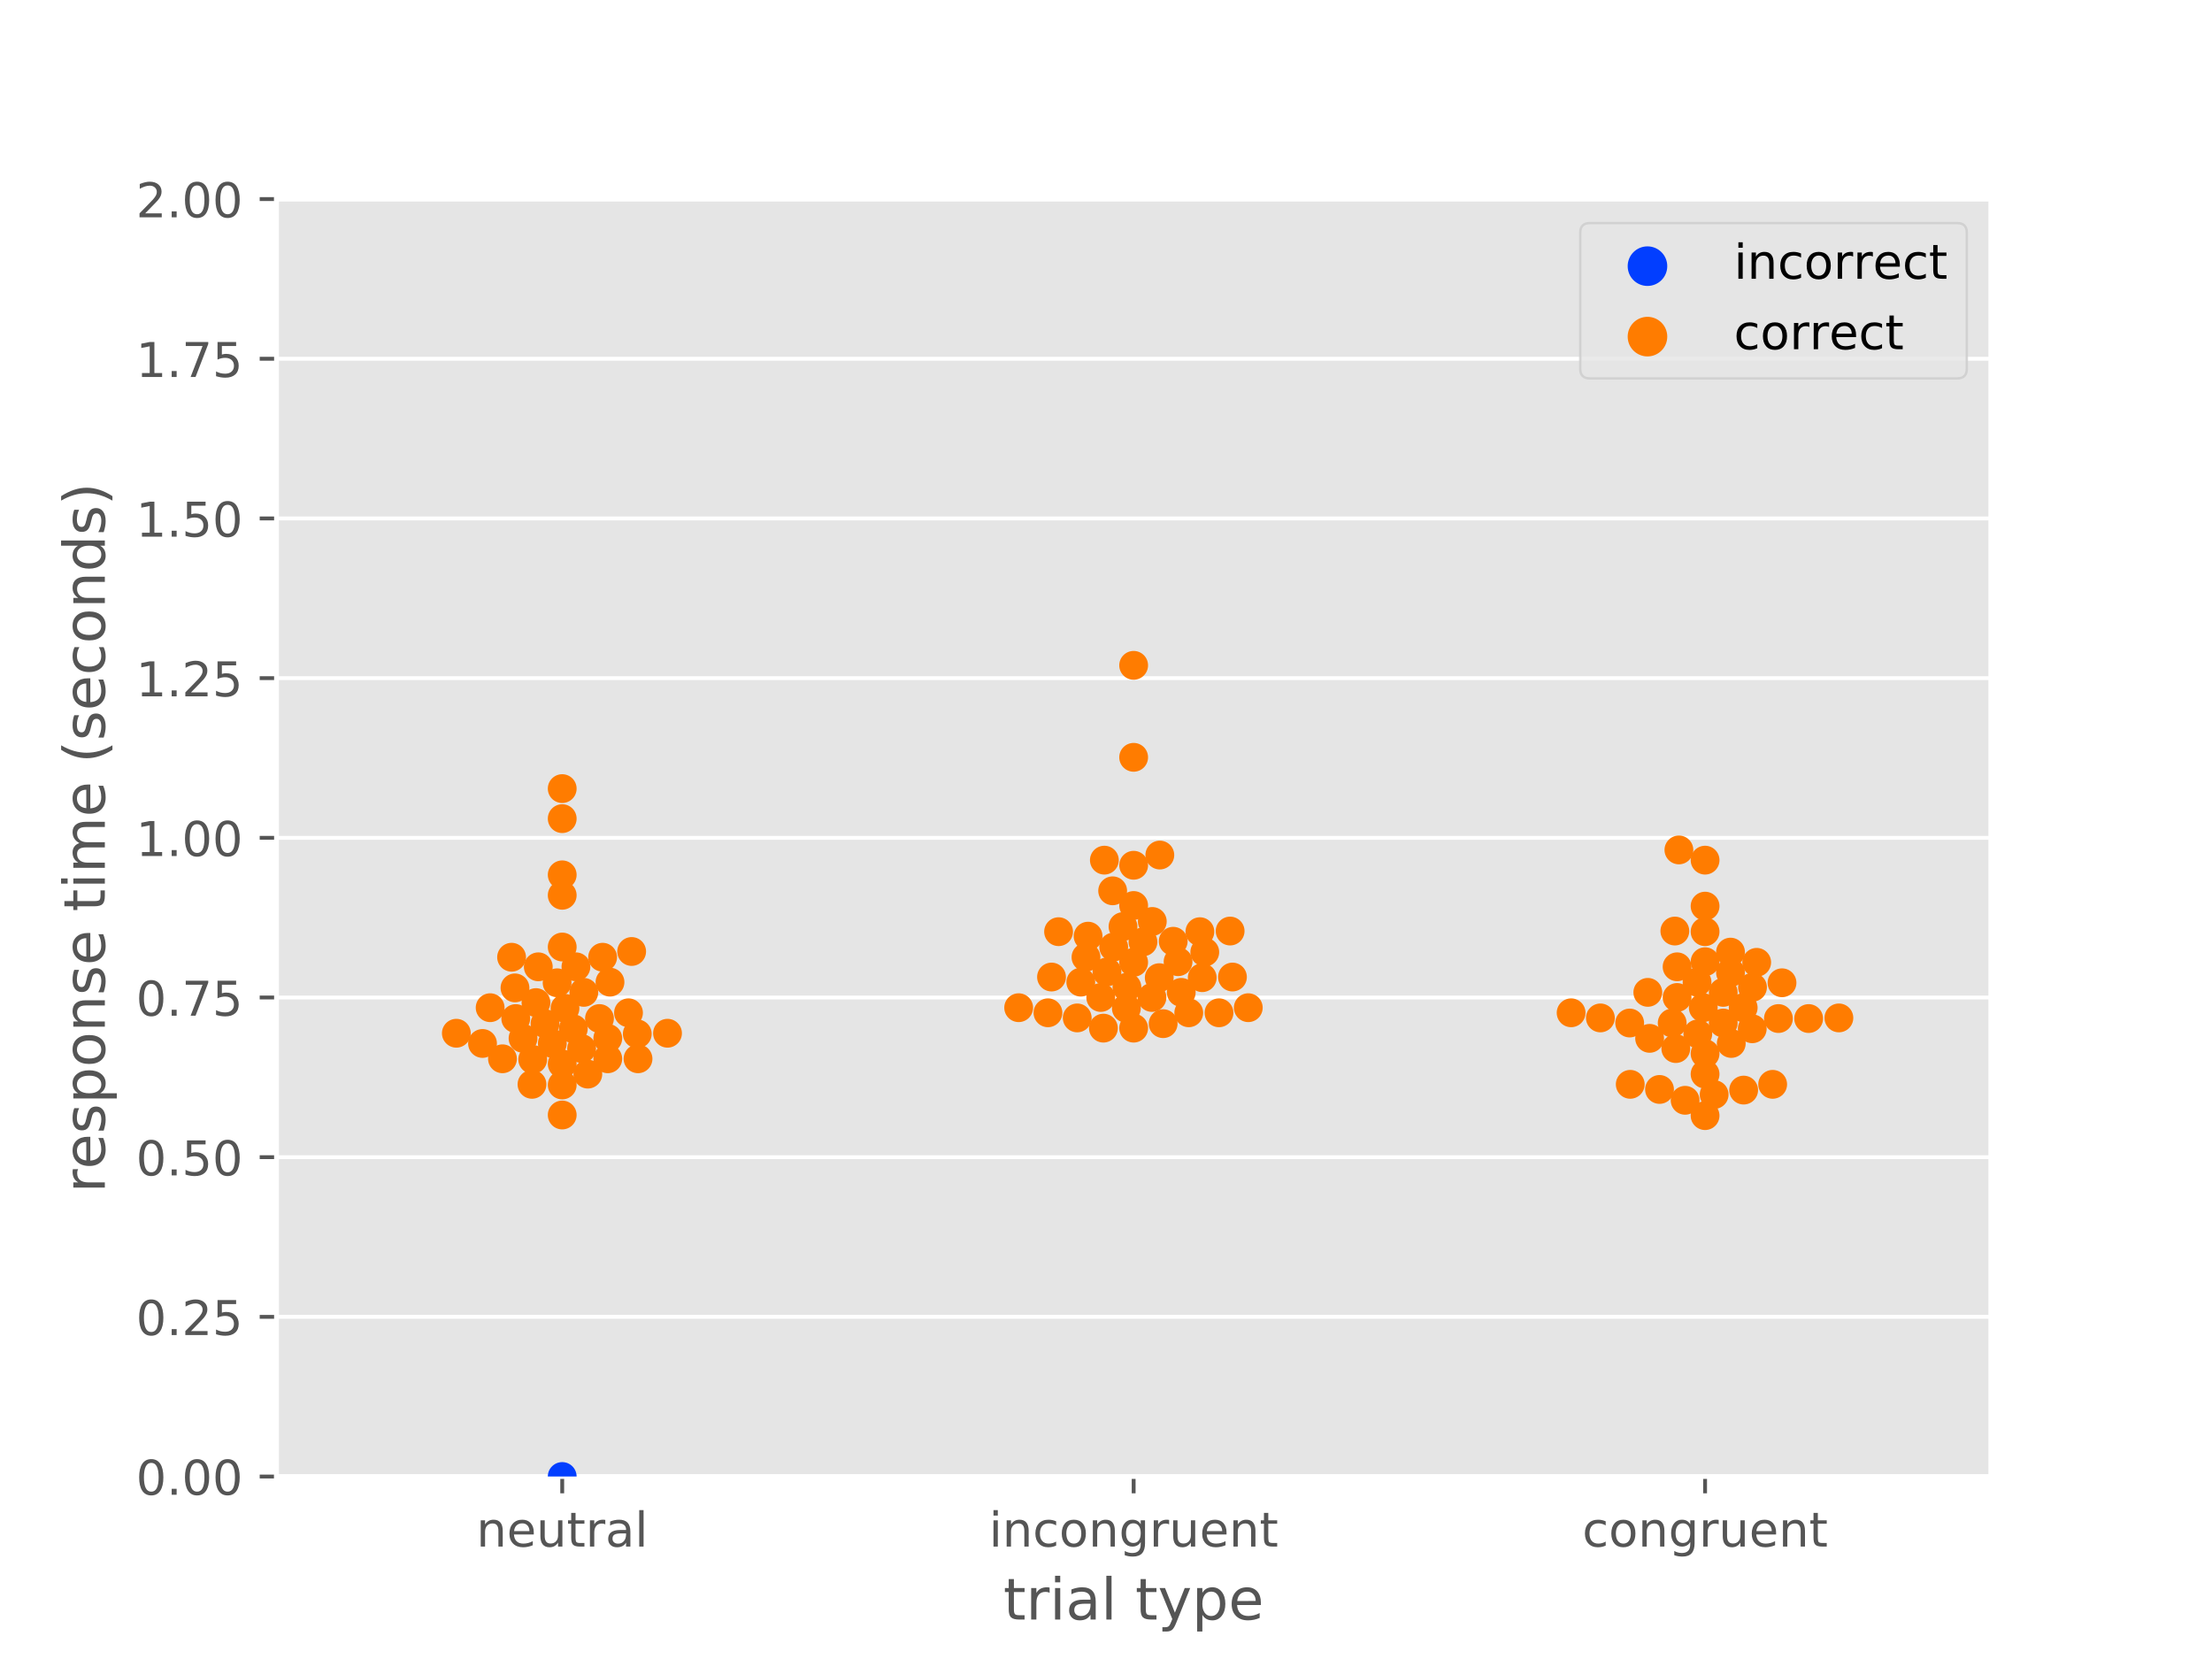 <?xml version="1.0" encoding="utf-8" standalone="no"?>
<!DOCTYPE svg PUBLIC "-//W3C//DTD SVG 1.1//EN"
  "http://www.w3.org/Graphics/SVG/1.1/DTD/svg11.dtd">
<!-- Created with matplotlib (https://matplotlib.org/) -->
<svg height="345.6pt" version="1.1" viewBox="0 0 460.8 345.6" width="460.8pt" xmlns="http://www.w3.org/2000/svg" xmlns:xlink="http://www.w3.org/1999/xlink">
 <defs>
  <style type="text/css">
*{stroke-linecap:butt;stroke-linejoin:round;}
  </style>
 </defs>
 <g id="figure_1">
  <g id="patch_1">
   <path d="M 0 345.6 
L 460.8 345.6 
L 460.8 0 
L 0 0 
z
" style="fill:#ffffff;"/>
  </g>
  <g id="axes_1">
   <g id="patch_2">
    <path d="M 57.6 307.584 
L 414.72 307.584 
L 414.72 41.472 
L 57.6 41.472 
z
" style="fill:#e5e5e5;"/>
   </g>
   <g id="matplotlib.axis_1">
    <g id="xtick_1">
     <g id="line2d_1">
      <defs>
       <path d="M 0 0 
L 0 3.5 
" id="mf53f7a146f" style="stroke:#555555;stroke-width:0.8;"/>
      </defs>
      <g>
       <use style="fill:#555555;stroke:#555555;stroke-width:0.8;" x="117.12" xlink:href="#mf53f7a146f" y="307.584"/>
      </g>
     </g>
     <g id="text_1">
      <!-- neutral -->
      <defs>
       <path d="M 54.891 33.016 
L 54.891 0 
L 45.906 0 
L 45.906 32.719 
Q 45.906 40.484 42.875 44.328 
Q 39.844 48.188 33.797 48.188 
Q 26.516 48.188 22.312 43.547 
Q 18.109 38.922 18.109 30.906 
L 18.109 0 
L 9.078 0 
L 9.078 54.688 
L 18.109 54.688 
L 18.109 46.188 
Q 21.344 51.125 25.703 53.562 
Q 30.078 56 35.797 56 
Q 45.219 56 50.047 50.172 
Q 54.891 44.344 54.891 33.016 
z
" id="DejaVuSans-110"/>
       <path d="M 56.203 29.594 
L 56.203 25.203 
L 14.891 25.203 
Q 15.484 15.922 20.484 11.062 
Q 25.484 6.203 34.422 6.203 
Q 39.594 6.203 44.453 7.469 
Q 49.312 8.734 54.109 11.281 
L 54.109 2.781 
Q 49.266 0.734 44.188 -0.344 
Q 39.109 -1.422 33.891 -1.422 
Q 20.797 -1.422 13.156 6.188 
Q 5.516 13.812 5.516 26.812 
Q 5.516 40.234 12.766 48.109 
Q 20.016 56 32.328 56 
Q 43.359 56 49.781 48.891 
Q 56.203 41.797 56.203 29.594 
z
M 47.219 32.234 
Q 47.125 39.594 43.094 43.984 
Q 39.062 48.391 32.422 48.391 
Q 24.906 48.391 20.391 44.141 
Q 15.875 39.891 15.188 32.172 
z
" id="DejaVuSans-101"/>
       <path d="M 8.5 21.578 
L 8.5 54.688 
L 17.484 54.688 
L 17.484 21.922 
Q 17.484 14.156 20.5 10.266 
Q 23.531 6.391 29.594 6.391 
Q 36.859 6.391 41.078 11.031 
Q 45.312 15.672 45.312 23.688 
L 45.312 54.688 
L 54.297 54.688 
L 54.297 0 
L 45.312 0 
L 45.312 8.406 
Q 42.047 3.422 37.719 1 
Q 33.406 -1.422 27.688 -1.422 
Q 18.266 -1.422 13.375 4.438 
Q 8.5 10.297 8.5 21.578 
z
M 31.109 56 
z
" id="DejaVuSans-117"/>
       <path d="M 18.312 70.219 
L 18.312 54.688 
L 36.812 54.688 
L 36.812 47.703 
L 18.312 47.703 
L 18.312 18.016 
Q 18.312 11.328 20.141 9.422 
Q 21.969 7.516 27.594 7.516 
L 36.812 7.516 
L 36.812 0 
L 27.594 0 
Q 17.188 0 13.234 3.875 
Q 9.281 7.766 9.281 18.016 
L 9.281 47.703 
L 2.688 47.703 
L 2.688 54.688 
L 9.281 54.688 
L 9.281 70.219 
z
" id="DejaVuSans-116"/>
       <path d="M 41.109 46.297 
Q 39.594 47.172 37.812 47.578 
Q 36.031 48 33.891 48 
Q 26.266 48 22.188 43.047 
Q 18.109 38.094 18.109 28.812 
L 18.109 0 
L 9.078 0 
L 9.078 54.688 
L 18.109 54.688 
L 18.109 46.188 
Q 20.953 51.172 25.484 53.578 
Q 30.031 56 36.531 56 
Q 37.453 56 38.578 55.875 
Q 39.703 55.766 41.062 55.516 
z
" id="DejaVuSans-114"/>
       <path d="M 34.281 27.484 
Q 23.391 27.484 19.188 25 
Q 14.984 22.516 14.984 16.5 
Q 14.984 11.719 18.141 8.906 
Q 21.297 6.109 26.703 6.109 
Q 34.188 6.109 38.703 11.406 
Q 43.219 16.703 43.219 25.484 
L 43.219 27.484 
z
M 52.203 31.203 
L 52.203 0 
L 43.219 0 
L 43.219 8.297 
Q 40.141 3.328 35.547 0.953 
Q 30.953 -1.422 24.312 -1.422 
Q 15.922 -1.422 10.953 3.297 
Q 6 8.016 6 15.922 
Q 6 25.141 12.172 29.828 
Q 18.359 34.516 30.609 34.516 
L 43.219 34.516 
L 43.219 35.406 
Q 43.219 41.609 39.141 45 
Q 35.062 48.391 27.688 48.391 
Q 23 48.391 18.547 47.266 
Q 14.109 46.141 10.016 43.891 
L 10.016 52.203 
Q 14.938 54.109 19.578 55.047 
Q 24.219 56 28.609 56 
Q 40.484 56 46.344 49.844 
Q 52.203 43.703 52.203 31.203 
z
" id="DejaVuSans-97"/>
       <path d="M 9.422 75.984 
L 18.406 75.984 
L 18.406 0 
L 9.422 0 
z
" id="DejaVuSans-108"/>
      </defs>
      <g style="fill:#555555;" transform="translate(99.237 322.182)scale(0.1 -0.1)">
       <use xlink:href="#DejaVuSans-110"/>
       <use x="63.379" xlink:href="#DejaVuSans-101"/>
       <use x="124.902" xlink:href="#DejaVuSans-117"/>
       <use x="188.281" xlink:href="#DejaVuSans-116"/>
       <use x="227.49" xlink:href="#DejaVuSans-114"/>
       <use x="268.604" xlink:href="#DejaVuSans-97"/>
       <use x="329.883" xlink:href="#DejaVuSans-108"/>
      </g>
     </g>
    </g>
    <g id="xtick_2">
     <g id="line2d_2">
      <g>
       <use style="fill:#555555;stroke:#555555;stroke-width:0.8;" x="236.16" xlink:href="#mf53f7a146f" y="307.584"/>
      </g>
     </g>
     <g id="text_2">
      <!-- incongruent -->
      <defs>
       <path d="M 9.422 54.688 
L 18.406 54.688 
L 18.406 0 
L 9.422 0 
z
M 9.422 75.984 
L 18.406 75.984 
L 18.406 64.594 
L 9.422 64.594 
z
" id="DejaVuSans-105"/>
       <path d="M 48.781 52.594 
L 48.781 44.188 
Q 44.969 46.297 41.141 47.344 
Q 37.312 48.391 33.406 48.391 
Q 24.656 48.391 19.812 42.844 
Q 14.984 37.312 14.984 27.297 
Q 14.984 17.281 19.812 11.734 
Q 24.656 6.203 33.406 6.203 
Q 37.312 6.203 41.141 7.25 
Q 44.969 8.297 48.781 10.406 
L 48.781 2.094 
Q 45.016 0.344 40.984 -0.531 
Q 36.969 -1.422 32.422 -1.422 
Q 20.062 -1.422 12.781 6.344 
Q 5.516 14.109 5.516 27.297 
Q 5.516 40.672 12.859 48.328 
Q 20.219 56 33.016 56 
Q 37.156 56 41.109 55.141 
Q 45.062 54.297 48.781 52.594 
z
" id="DejaVuSans-99"/>
       <path d="M 30.609 48.391 
Q 23.391 48.391 19.188 42.75 
Q 14.984 37.109 14.984 27.297 
Q 14.984 17.484 19.156 11.844 
Q 23.344 6.203 30.609 6.203 
Q 37.797 6.203 41.984 11.859 
Q 46.188 17.531 46.188 27.297 
Q 46.188 37.016 41.984 42.703 
Q 37.797 48.391 30.609 48.391 
z
M 30.609 56 
Q 42.328 56 49.016 48.375 
Q 55.719 40.766 55.719 27.297 
Q 55.719 13.875 49.016 6.219 
Q 42.328 -1.422 30.609 -1.422 
Q 18.844 -1.422 12.172 6.219 
Q 5.516 13.875 5.516 27.297 
Q 5.516 40.766 12.172 48.375 
Q 18.844 56 30.609 56 
z
" id="DejaVuSans-111"/>
       <path d="M 45.406 27.984 
Q 45.406 37.75 41.375 43.109 
Q 37.359 48.484 30.078 48.484 
Q 22.859 48.484 18.828 43.109 
Q 14.797 37.75 14.797 27.984 
Q 14.797 18.266 18.828 12.891 
Q 22.859 7.516 30.078 7.516 
Q 37.359 7.516 41.375 12.891 
Q 45.406 18.266 45.406 27.984 
z
M 54.391 6.781 
Q 54.391 -7.172 48.188 -13.984 
Q 42 -20.797 29.203 -20.797 
Q 24.469 -20.797 20.266 -20.094 
Q 16.062 -19.391 12.109 -17.922 
L 12.109 -9.188 
Q 16.062 -11.328 19.922 -12.344 
Q 23.781 -13.375 27.781 -13.375 
Q 36.625 -13.375 41.016 -8.766 
Q 45.406 -4.156 45.406 5.172 
L 45.406 9.625 
Q 42.625 4.781 38.281 2.391 
Q 33.938 0 27.875 0 
Q 17.828 0 11.672 7.656 
Q 5.516 15.328 5.516 27.984 
Q 5.516 40.672 11.672 48.328 
Q 17.828 56 27.875 56 
Q 33.938 56 38.281 53.609 
Q 42.625 51.219 45.406 46.391 
L 45.406 54.688 
L 54.391 54.688 
z
" id="DejaVuSans-103"/>
      </defs>
      <g style="fill:#555555;" transform="translate(206.021 322.182)scale(0.1 -0.1)">
       <use xlink:href="#DejaVuSans-105"/>
       <use x="27.783" xlink:href="#DejaVuSans-110"/>
       <use x="91.162" xlink:href="#DejaVuSans-99"/>
       <use x="146.143" xlink:href="#DejaVuSans-111"/>
       <use x="207.324" xlink:href="#DejaVuSans-110"/>
       <use x="270.703" xlink:href="#DejaVuSans-103"/>
       <use x="334.18" xlink:href="#DejaVuSans-114"/>
       <use x="375.293" xlink:href="#DejaVuSans-117"/>
       <use x="438.672" xlink:href="#DejaVuSans-101"/>
       <use x="500.195" xlink:href="#DejaVuSans-110"/>
       <use x="563.574" xlink:href="#DejaVuSans-116"/>
      </g>
     </g>
    </g>
    <g id="xtick_3">
     <g id="line2d_3">
      <g>
       <use style="fill:#555555;stroke:#555555;stroke-width:0.8;" x="355.2" xlink:href="#mf53f7a146f" y="307.584"/>
      </g>
     </g>
     <g id="text_3">
      <!-- congruent -->
      <g style="fill:#555555;" transform="translate(329.619 322.182)scale(0.1 -0.1)">
       <use xlink:href="#DejaVuSans-99"/>
       <use x="54.98" xlink:href="#DejaVuSans-111"/>
       <use x="116.162" xlink:href="#DejaVuSans-110"/>
       <use x="179.541" xlink:href="#DejaVuSans-103"/>
       <use x="243.018" xlink:href="#DejaVuSans-114"/>
       <use x="284.131" xlink:href="#DejaVuSans-117"/>
       <use x="347.51" xlink:href="#DejaVuSans-101"/>
       <use x="409.033" xlink:href="#DejaVuSans-110"/>
       <use x="472.412" xlink:href="#DejaVuSans-116"/>
      </g>
     </g>
    </g>
    <g id="text_4">
     <!-- trial type -->
     <defs>
      <path id="DejaVuSans-32"/>
      <path d="M 32.172 -5.078 
Q 28.375 -14.844 24.75 -17.812 
Q 21.141 -20.797 15.094 -20.797 
L 7.906 -20.797 
L 7.906 -13.281 
L 13.188 -13.281 
Q 16.891 -13.281 18.938 -11.516 
Q 21 -9.766 23.484 -3.219 
L 25.094 0.875 
L 2.984 54.688 
L 12.5 54.688 
L 29.594 11.922 
L 46.688 54.688 
L 56.203 54.688 
z
" id="DejaVuSans-121"/>
      <path d="M 18.109 8.203 
L 18.109 -20.797 
L 9.078 -20.797 
L 9.078 54.688 
L 18.109 54.688 
L 18.109 46.391 
Q 20.953 51.266 25.266 53.625 
Q 29.594 56 35.594 56 
Q 45.562 56 51.781 48.094 
Q 58.016 40.188 58.016 27.297 
Q 58.016 14.406 51.781 6.484 
Q 45.562 -1.422 35.594 -1.422 
Q 29.594 -1.422 25.266 0.953 
Q 20.953 3.328 18.109 8.203 
z
M 48.688 27.297 
Q 48.688 37.203 44.609 42.844 
Q 40.531 48.484 33.406 48.484 
Q 26.266 48.484 22.188 42.844 
Q 18.109 37.203 18.109 27.297 
Q 18.109 17.391 22.188 11.75 
Q 26.266 6.109 33.406 6.109 
Q 40.531 6.109 44.609 11.75 
Q 48.688 17.391 48.688 27.297 
z
" id="DejaVuSans-112"/>
     </defs>
     <g style="fill:#555555;" transform="translate(209.019 337.38)scale(0.12 -0.12)">
      <use xlink:href="#DejaVuSans-116"/>
      <use x="39.209" xlink:href="#DejaVuSans-114"/>
      <use x="80.322" xlink:href="#DejaVuSans-105"/>
      <use x="108.105" xlink:href="#DejaVuSans-97"/>
      <use x="169.385" xlink:href="#DejaVuSans-108"/>
      <use x="197.168" xlink:href="#DejaVuSans-32"/>
      <use x="228.955" xlink:href="#DejaVuSans-116"/>
      <use x="268.164" xlink:href="#DejaVuSans-121"/>
      <use x="327.344" xlink:href="#DejaVuSans-112"/>
      <use x="390.82" xlink:href="#DejaVuSans-101"/>
     </g>
    </g>
   </g>
   <g id="matplotlib.axis_2">
    <g id="ytick_1">
     <g id="line2d_4">
      <path clip-path="url(#p94f9b296b1)" d="M 57.6 307.584 
L 414.72 307.584 
" style="fill:none;stroke:#ffffff;stroke-linecap:square;stroke-width:0.8;"/>
     </g>
     <g id="line2d_5">
      <defs>
       <path d="M 0 0 
L -3.5 0 
" id="m20dd3e181c" style="stroke:#555555;stroke-width:0.8;"/>
      </defs>
      <g>
       <use style="fill:#555555;stroke:#555555;stroke-width:0.8;" x="57.6" xlink:href="#m20dd3e181c" y="307.584"/>
      </g>
     </g>
     <g id="text_5">
      <!-- 0.00 -->
      <defs>
       <path d="M 31.781 66.406 
Q 24.172 66.406 20.328 58.906 
Q 16.5 51.422 16.5 36.375 
Q 16.5 21.391 20.328 13.891 
Q 24.172 6.391 31.781 6.391 
Q 39.453 6.391 43.281 13.891 
Q 47.125 21.391 47.125 36.375 
Q 47.125 51.422 43.281 58.906 
Q 39.453 66.406 31.781 66.406 
z
M 31.781 74.219 
Q 44.047 74.219 50.516 64.516 
Q 56.984 54.828 56.984 36.375 
Q 56.984 17.969 50.516 8.266 
Q 44.047 -1.422 31.781 -1.422 
Q 19.531 -1.422 13.062 8.266 
Q 6.594 17.969 6.594 36.375 
Q 6.594 54.828 13.062 64.516 
Q 19.531 74.219 31.781 74.219 
z
" id="DejaVuSans-48"/>
       <path d="M 10.688 12.406 
L 21 12.406 
L 21 0 
L 10.688 0 
z
" id="DejaVuSans-46"/>
      </defs>
      <g style="fill:#555555;" transform="translate(28.334 311.383)scale(0.1 -0.1)">
       <use xlink:href="#DejaVuSans-48"/>
       <use x="63.623" xlink:href="#DejaVuSans-46"/>
       <use x="95.41" xlink:href="#DejaVuSans-48"/>
       <use x="159.033" xlink:href="#DejaVuSans-48"/>
      </g>
     </g>
    </g>
    <g id="ytick_2">
     <g id="line2d_6">
      <path clip-path="url(#p94f9b296b1)" d="M 57.6 274.32 
L 414.72 274.32 
" style="fill:none;stroke:#ffffff;stroke-linecap:square;stroke-width:0.8;"/>
     </g>
     <g id="line2d_7">
      <g>
       <use style="fill:#555555;stroke:#555555;stroke-width:0.8;" x="57.6" xlink:href="#m20dd3e181c" y="274.32"/>
      </g>
     </g>
     <g id="text_6">
      <!-- 0.25 -->
      <defs>
       <path d="M 19.188 8.297 
L 53.609 8.297 
L 53.609 0 
L 7.328 0 
L 7.328 8.297 
Q 12.938 14.109 22.625 23.891 
Q 32.328 33.688 34.812 36.531 
Q 39.547 41.844 41.422 45.531 
Q 43.312 49.219 43.312 52.781 
Q 43.312 58.594 39.234 62.25 
Q 35.156 65.922 28.609 65.922 
Q 23.969 65.922 18.812 64.312 
Q 13.672 62.703 7.812 59.422 
L 7.812 69.391 
Q 13.766 71.781 18.938 73 
Q 24.125 74.219 28.422 74.219 
Q 39.75 74.219 46.484 68.547 
Q 53.219 62.891 53.219 53.422 
Q 53.219 48.922 51.531 44.891 
Q 49.859 40.875 45.406 35.406 
Q 44.188 33.984 37.641 27.219 
Q 31.109 20.453 19.188 8.297 
z
" id="DejaVuSans-50"/>
       <path d="M 10.797 72.906 
L 49.516 72.906 
L 49.516 64.594 
L 19.828 64.594 
L 19.828 46.734 
Q 21.969 47.469 24.109 47.828 
Q 26.266 48.188 28.422 48.188 
Q 40.625 48.188 47.75 41.5 
Q 54.891 34.812 54.891 23.391 
Q 54.891 11.625 47.562 5.094 
Q 40.234 -1.422 26.906 -1.422 
Q 22.312 -1.422 17.547 -0.641 
Q 12.797 0.141 7.719 1.703 
L 7.719 11.625 
Q 12.109 9.234 16.797 8.062 
Q 21.484 6.891 26.703 6.891 
Q 35.156 6.891 40.078 11.328 
Q 45.016 15.766 45.016 23.391 
Q 45.016 31 40.078 35.438 
Q 35.156 39.891 26.703 39.891 
Q 22.75 39.891 18.812 39.016 
Q 14.891 38.141 10.797 36.281 
z
" id="DejaVuSans-53"/>
      </defs>
      <g style="fill:#555555;" transform="translate(28.334 278.119)scale(0.1 -0.1)">
       <use xlink:href="#DejaVuSans-48"/>
       <use x="63.623" xlink:href="#DejaVuSans-46"/>
       <use x="95.41" xlink:href="#DejaVuSans-50"/>
       <use x="159.033" xlink:href="#DejaVuSans-53"/>
      </g>
     </g>
    </g>
    <g id="ytick_3">
     <g id="line2d_8">
      <path clip-path="url(#p94f9b296b1)" d="M 57.6 241.056 
L 414.72 241.056 
" style="fill:none;stroke:#ffffff;stroke-linecap:square;stroke-width:0.8;"/>
     </g>
     <g id="line2d_9">
      <g>
       <use style="fill:#555555;stroke:#555555;stroke-width:0.8;" x="57.6" xlink:href="#m20dd3e181c" y="241.056"/>
      </g>
     </g>
     <g id="text_7">
      <!-- 0.50 -->
      <g style="fill:#555555;" transform="translate(28.334 244.855)scale(0.1 -0.1)">
       <use xlink:href="#DejaVuSans-48"/>
       <use x="63.623" xlink:href="#DejaVuSans-46"/>
       <use x="95.41" xlink:href="#DejaVuSans-53"/>
       <use x="159.033" xlink:href="#DejaVuSans-48"/>
      </g>
     </g>
    </g>
    <g id="ytick_4">
     <g id="line2d_10">
      <path clip-path="url(#p94f9b296b1)" d="M 57.6 207.792 
L 414.72 207.792 
" style="fill:none;stroke:#ffffff;stroke-linecap:square;stroke-width:0.8;"/>
     </g>
     <g id="line2d_11">
      <g>
       <use style="fill:#555555;stroke:#555555;stroke-width:0.8;" x="57.6" xlink:href="#m20dd3e181c" y="207.792"/>
      </g>
     </g>
     <g id="text_8">
      <!-- 0.75 -->
      <defs>
       <path d="M 8.203 72.906 
L 55.078 72.906 
L 55.078 68.703 
L 28.609 0 
L 18.312 0 
L 43.219 64.594 
L 8.203 64.594 
z
" id="DejaVuSans-55"/>
      </defs>
      <g style="fill:#555555;" transform="translate(28.334 211.591)scale(0.1 -0.1)">
       <use xlink:href="#DejaVuSans-48"/>
       <use x="63.623" xlink:href="#DejaVuSans-46"/>
       <use x="95.41" xlink:href="#DejaVuSans-55"/>
       <use x="159.033" xlink:href="#DejaVuSans-53"/>
      </g>
     </g>
    </g>
    <g id="ytick_5">
     <g id="line2d_12">
      <path clip-path="url(#p94f9b296b1)" d="M 57.6 174.528 
L 414.72 174.528 
" style="fill:none;stroke:#ffffff;stroke-linecap:square;stroke-width:0.8;"/>
     </g>
     <g id="line2d_13">
      <g>
       <use style="fill:#555555;stroke:#555555;stroke-width:0.8;" x="57.6" xlink:href="#m20dd3e181c" y="174.528"/>
      </g>
     </g>
     <g id="text_9">
      <!-- 1.00 -->
      <defs>
       <path d="M 12.406 8.297 
L 28.516 8.297 
L 28.516 63.922 
L 10.984 60.406 
L 10.984 69.391 
L 28.422 72.906 
L 38.281 72.906 
L 38.281 8.297 
L 54.391 8.297 
L 54.391 0 
L 12.406 0 
z
" id="DejaVuSans-49"/>
      </defs>
      <g style="fill:#555555;" transform="translate(28.334 178.327)scale(0.1 -0.1)">
       <use xlink:href="#DejaVuSans-49"/>
       <use x="63.623" xlink:href="#DejaVuSans-46"/>
       <use x="95.41" xlink:href="#DejaVuSans-48"/>
       <use x="159.033" xlink:href="#DejaVuSans-48"/>
      </g>
     </g>
    </g>
    <g id="ytick_6">
     <g id="line2d_14">
      <path clip-path="url(#p94f9b296b1)" d="M 57.6 141.264 
L 414.72 141.264 
" style="fill:none;stroke:#ffffff;stroke-linecap:square;stroke-width:0.8;"/>
     </g>
     <g id="line2d_15">
      <g>
       <use style="fill:#555555;stroke:#555555;stroke-width:0.8;" x="57.6" xlink:href="#m20dd3e181c" y="141.264"/>
      </g>
     </g>
     <g id="text_10">
      <!-- 1.25 -->
      <g style="fill:#555555;" transform="translate(28.334 145.063)scale(0.1 -0.1)">
       <use xlink:href="#DejaVuSans-49"/>
       <use x="63.623" xlink:href="#DejaVuSans-46"/>
       <use x="95.41" xlink:href="#DejaVuSans-50"/>
       <use x="159.033" xlink:href="#DejaVuSans-53"/>
      </g>
     </g>
    </g>
    <g id="ytick_7">
     <g id="line2d_16">
      <path clip-path="url(#p94f9b296b1)" d="M 57.6 108 
L 414.72 108 
" style="fill:none;stroke:#ffffff;stroke-linecap:square;stroke-width:0.8;"/>
     </g>
     <g id="line2d_17">
      <g>
       <use style="fill:#555555;stroke:#555555;stroke-width:0.8;" x="57.6" xlink:href="#m20dd3e181c" y="108"/>
      </g>
     </g>
     <g id="text_11">
      <!-- 1.50 -->
      <g style="fill:#555555;" transform="translate(28.334 111.799)scale(0.1 -0.1)">
       <use xlink:href="#DejaVuSans-49"/>
       <use x="63.623" xlink:href="#DejaVuSans-46"/>
       <use x="95.41" xlink:href="#DejaVuSans-53"/>
       <use x="159.033" xlink:href="#DejaVuSans-48"/>
      </g>
     </g>
    </g>
    <g id="ytick_8">
     <g id="line2d_18">
      <path clip-path="url(#p94f9b296b1)" d="M 57.6 74.736 
L 414.72 74.736 
" style="fill:none;stroke:#ffffff;stroke-linecap:square;stroke-width:0.8;"/>
     </g>
     <g id="line2d_19">
      <g>
       <use style="fill:#555555;stroke:#555555;stroke-width:0.8;" x="57.6" xlink:href="#m20dd3e181c" y="74.736"/>
      </g>
     </g>
     <g id="text_12">
      <!-- 1.75 -->
      <g style="fill:#555555;" transform="translate(28.334 78.535)scale(0.1 -0.1)">
       <use xlink:href="#DejaVuSans-49"/>
       <use x="63.623" xlink:href="#DejaVuSans-46"/>
       <use x="95.41" xlink:href="#DejaVuSans-55"/>
       <use x="159.033" xlink:href="#DejaVuSans-53"/>
      </g>
     </g>
    </g>
    <g id="ytick_9">
     <g id="line2d_20">
      <path clip-path="url(#p94f9b296b1)" d="M 57.6 41.472 
L 414.72 41.472 
" style="fill:none;stroke:#ffffff;stroke-linecap:square;stroke-width:0.8;"/>
     </g>
     <g id="line2d_21">
      <g>
       <use style="fill:#555555;stroke:#555555;stroke-width:0.8;" x="57.6" xlink:href="#m20dd3e181c" y="41.472"/>
      </g>
     </g>
     <g id="text_13">
      <!-- 2.00 -->
      <g style="fill:#555555;" transform="translate(28.334 45.271)scale(0.1 -0.1)">
       <use xlink:href="#DejaVuSans-50"/>
       <use x="63.623" xlink:href="#DejaVuSans-46"/>
       <use x="95.41" xlink:href="#DejaVuSans-48"/>
       <use x="159.033" xlink:href="#DejaVuSans-48"/>
      </g>
     </g>
    </g>
    <g id="text_14">
     <!-- response time (seconds) -->
     <defs>
      <path d="M 44.281 53.078 
L 44.281 44.578 
Q 40.484 46.531 36.375 47.5 
Q 32.281 48.484 27.875 48.484 
Q 21.188 48.484 17.844 46.438 
Q 14.5 44.391 14.5 40.281 
Q 14.5 37.156 16.891 35.375 
Q 19.281 33.594 26.516 31.984 
L 29.594 31.297 
Q 39.156 29.25 43.188 25.516 
Q 47.219 21.781 47.219 15.094 
Q 47.219 7.469 41.188 3.016 
Q 35.156 -1.422 24.609 -1.422 
Q 20.219 -1.422 15.453 -0.562 
Q 10.688 0.297 5.422 2 
L 5.422 11.281 
Q 10.406 8.688 15.234 7.391 
Q 20.062 6.109 24.812 6.109 
Q 31.156 6.109 34.562 8.281 
Q 37.984 10.453 37.984 14.406 
Q 37.984 18.062 35.516 20.016 
Q 33.062 21.969 24.703 23.781 
L 21.578 24.516 
Q 13.234 26.266 9.516 29.906 
Q 5.812 33.547 5.812 39.891 
Q 5.812 47.609 11.281 51.797 
Q 16.75 56 26.812 56 
Q 31.781 56 36.172 55.266 
Q 40.578 54.547 44.281 53.078 
z
" id="DejaVuSans-115"/>
      <path d="M 52 44.188 
Q 55.375 50.25 60.062 53.125 
Q 64.75 56 71.094 56 
Q 79.641 56 84.281 50.016 
Q 88.922 44.047 88.922 33.016 
L 88.922 0 
L 79.891 0 
L 79.891 32.719 
Q 79.891 40.578 77.094 44.375 
Q 74.312 48.188 68.609 48.188 
Q 61.625 48.188 57.562 43.547 
Q 53.516 38.922 53.516 30.906 
L 53.516 0 
L 44.484 0 
L 44.484 32.719 
Q 44.484 40.625 41.703 44.406 
Q 38.922 48.188 33.109 48.188 
Q 26.219 48.188 22.156 43.531 
Q 18.109 38.875 18.109 30.906 
L 18.109 0 
L 9.078 0 
L 9.078 54.688 
L 18.109 54.688 
L 18.109 46.188 
Q 21.188 51.219 25.484 53.609 
Q 29.781 56 35.688 56 
Q 41.656 56 45.828 52.969 
Q 50 49.953 52 44.188 
z
" id="DejaVuSans-109"/>
      <path d="M 31 75.875 
Q 24.469 64.656 21.281 53.656 
Q 18.109 42.672 18.109 31.391 
Q 18.109 20.125 21.312 9.062 
Q 24.516 -2 31 -13.188 
L 23.188 -13.188 
Q 15.875 -1.703 12.234 9.375 
Q 8.594 20.453 8.594 31.391 
Q 8.594 42.281 12.203 53.312 
Q 15.828 64.359 23.188 75.875 
z
" id="DejaVuSans-40"/>
      <path d="M 45.406 46.391 
L 45.406 75.984 
L 54.391 75.984 
L 54.391 0 
L 45.406 0 
L 45.406 8.203 
Q 42.578 3.328 38.25 0.953 
Q 33.938 -1.422 27.875 -1.422 
Q 17.969 -1.422 11.734 6.484 
Q 5.516 14.406 5.516 27.297 
Q 5.516 40.188 11.734 48.094 
Q 17.969 56 27.875 56 
Q 33.938 56 38.25 53.625 
Q 42.578 51.266 45.406 46.391 
z
M 14.797 27.297 
Q 14.797 17.391 18.875 11.75 
Q 22.953 6.109 30.078 6.109 
Q 37.203 6.109 41.297 11.75 
Q 45.406 17.391 45.406 27.297 
Q 45.406 37.203 41.297 42.844 
Q 37.203 48.484 30.078 48.484 
Q 22.953 48.484 18.875 42.844 
Q 14.797 37.203 14.797 27.297 
z
" id="DejaVuSans-100"/>
      <path d="M 8.016 75.875 
L 15.828 75.875 
Q 23.141 64.359 26.781 53.312 
Q 30.422 42.281 30.422 31.391 
Q 30.422 20.453 26.781 9.375 
Q 23.141 -1.703 15.828 -13.188 
L 8.016 -13.188 
Q 14.5 -2 17.703 9.062 
Q 20.906 20.125 20.906 31.391 
Q 20.906 42.672 17.703 53.656 
Q 14.5 64.656 8.016 75.875 
z
" id="DejaVuSans-41"/>
     </defs>
     <g style="fill:#555555;" transform="translate(21.839 248.486)rotate(-90)scale(0.12 -0.12)">
      <use xlink:href="#DejaVuSans-114"/>
      <use x="41.082" xlink:href="#DejaVuSans-101"/>
      <use x="102.605" xlink:href="#DejaVuSans-115"/>
      <use x="154.705" xlink:href="#DejaVuSans-112"/>
      <use x="218.182" xlink:href="#DejaVuSans-111"/>
      <use x="279.363" xlink:href="#DejaVuSans-110"/>
      <use x="342.742" xlink:href="#DejaVuSans-115"/>
      <use x="394.842" xlink:href="#DejaVuSans-101"/>
      <use x="456.365" xlink:href="#DejaVuSans-32"/>
      <use x="488.152" xlink:href="#DejaVuSans-116"/>
      <use x="527.361" xlink:href="#DejaVuSans-105"/>
      <use x="555.145" xlink:href="#DejaVuSans-109"/>
      <use x="652.557" xlink:href="#DejaVuSans-101"/>
      <use x="714.08" xlink:href="#DejaVuSans-32"/>
      <use x="745.867" xlink:href="#DejaVuSans-40"/>
      <use x="784.881" xlink:href="#DejaVuSans-115"/>
      <use x="836.98" xlink:href="#DejaVuSans-101"/>
      <use x="898.504" xlink:href="#DejaVuSans-99"/>
      <use x="953.484" xlink:href="#DejaVuSans-111"/>
      <use x="1014.666" xlink:href="#DejaVuSans-110"/>
      <use x="1078.045" xlink:href="#DejaVuSans-100"/>
      <use x="1141.521" xlink:href="#DejaVuSans-115"/>
      <use x="1193.621" xlink:href="#DejaVuSans-41"/>
     </g>
    </g>
   </g>
   <g id="PathCollection_1"/>
   <g id="PathCollection_2"/>
   <g id="patch_3">
    <path d="M 57.6 307.584 
L 57.6 41.472 
" style="fill:none;stroke:#ffffff;stroke-linecap:square;stroke-linejoin:miter;"/>
   </g>
   <g id="patch_4">
    <path d="M 414.72 307.584 
L 414.72 41.472 
" style="fill:none;stroke:#ffffff;stroke-linecap:square;stroke-linejoin:miter;"/>
   </g>
   <g id="patch_5">
    <path d="M 57.6 307.584 
L 414.72 307.584 
" style="fill:none;stroke:#ffffff;stroke-linecap:square;stroke-linejoin:miter;"/>
   </g>
   <g id="patch_6">
    <path d="M 57.6 41.472 
L 414.72 41.472 
" style="fill:none;stroke:#ffffff;stroke-linecap:square;stroke-linejoin:miter;"/>
   </g>
   <g id="PathCollection_3">
    <defs>
     <path d="M 0 3 
C 0.796 3 1.559 2.684 2.121 2.121 
C 2.684 1.559 3 0.796 3 0 
C 3 -0.796 2.684 -1.559 2.121 -2.121 
C 1.559 -2.684 0.796 -3 0 -3 
C -0.796 -3 -1.559 -2.684 -2.121 -2.121 
C -2.684 -1.559 -3 -0.796 -3 0 
C -3 0.796 -2.684 1.559 -2.121 2.121 
C -1.559 2.684 -0.796 3 0 3 
z
" id="C0_0_cd473c0410"/>
    </defs>
    <g clip-path="url(#p94f9b296b1)">
     <use style="fill:#023eff;" x="117.12" xlink:href="#C0_0_cd473c0410" y="307.584"/>
    </g>
    <g clip-path="url(#p94f9b296b1)">
     <use style="fill:#ff7c00;" x="117.12" xlink:href="#C0_0_cd473c0410" y="232.274"/>
    </g>
    <g clip-path="url(#p94f9b296b1)">
     <use style="fill:#ff7c00;" x="117.12" xlink:href="#C0_0_cd473c0410" y="226.021"/>
    </g>
    <g clip-path="url(#p94f9b296b1)">
     <use style="fill:#ff7c00;" x="110.823" xlink:href="#C0_0_cd473c0410" y="225.888"/>
    </g>
    <g clip-path="url(#p94f9b296b1)">
     <use style="fill:#ff7c00;" x="122.454" xlink:href="#C0_0_cd473c0410" y="223.759"/>
    </g>
    <g clip-path="url(#p94f9b296b1)">
     <use style="fill:#ff7c00;" x="117.12" xlink:href="#C0_0_cd473c0410" y="221.63"/>
    </g>
    <g clip-path="url(#p94f9b296b1)">
     <use style="fill:#ff7c00;" x="110.973" xlink:href="#C0_0_cd473c0410" y="220.698"/>
    </g>
    <g clip-path="url(#p94f9b296b1)">
     <use style="fill:#ff7c00;" x="126.611" xlink:href="#C0_0_cd473c0410" y="220.565"/>
    </g>
    <g clip-path="url(#p94f9b296b1)">
     <use style="fill:#ff7c00;" x="104.676" xlink:href="#C0_0_cd473c0410" y="220.565"/>
    </g>
    <g clip-path="url(#p94f9b296b1)">
     <use style="fill:#ff7c00;" x="132.911" xlink:href="#C0_0_cd473c0410" y="220.565"/>
    </g>
    <g clip-path="url(#p94f9b296b1)">
     <use style="fill:#ff7c00;" x="121.158" xlink:href="#C0_0_cd473c0410" y="218.436"/>
    </g>
    <g clip-path="url(#p94f9b296b1)">
     <use style="fill:#ff7c00;" x="115.059" xlink:href="#C0_0_cd473c0410" y="217.372"/>
    </g>
    <g clip-path="url(#p94f9b296b1)">
     <use style="fill:#ff7c00;" x="100.519" xlink:href="#C0_0_cd473c0410" y="217.372"/>
    </g>
    <g clip-path="url(#p94f9b296b1)">
     <use style="fill:#ff7c00;" x="108.96" xlink:href="#C0_0_cd473c0410" y="216.308"/>
    </g>
    <g clip-path="url(#p94f9b296b1)">
     <use style="fill:#ff7c00;" x="126.611" xlink:href="#C0_0_cd473c0410" y="216.308"/>
    </g>
    <g clip-path="url(#p94f9b296b1)">
     <use style="fill:#ff7c00;" x="132.758" xlink:href="#C0_0_cd473c0410" y="215.376"/>
    </g>
    <g clip-path="url(#p94f9b296b1)">
     <use style="fill:#ff7c00;" x="139.055" xlink:href="#C0_0_cd473c0410" y="215.243"/>
    </g>
    <g clip-path="url(#p94f9b296b1)">
     <use style="fill:#ff7c00;" x="95.066" xlink:href="#C0_0_cd473c0410" y="215.243"/>
    </g>
    <g clip-path="url(#p94f9b296b1)">
     <use style="fill:#ff7c00;" x="119.431" xlink:href="#C0_0_cd473c0410" y="214.312"/>
    </g>
    <g clip-path="url(#p94f9b296b1)">
     <use style="fill:#ff7c00;" x="113.541" xlink:href="#C0_0_cd473c0410" y="213.247"/>
    </g>
    <g clip-path="url(#p94f9b296b1)">
     <use style="fill:#ff7c00;" x="124.883" xlink:href="#C0_0_cd473c0410" y="212.183"/>
    </g>
    <g clip-path="url(#p94f9b296b1)">
     <use style="fill:#ff7c00;" x="107.442" xlink:href="#C0_0_cd473c0410" y="212.183"/>
    </g>
    <g clip-path="url(#p94f9b296b1)">
     <use style="fill:#ff7c00;" x="130.928" xlink:href="#C0_0_cd473c0410" y="210.985"/>
    </g>
    <g clip-path="url(#p94f9b296b1)">
     <use style="fill:#ff7c00;" x="117.698" xlink:href="#C0_0_cd473c0410" y="210.054"/>
    </g>
    <g clip-path="url(#p94f9b296b1)">
     <use style="fill:#ff7c00;" x="102.108" xlink:href="#C0_0_cd473c0410" y="209.921"/>
    </g>
    <g clip-path="url(#p94f9b296b1)">
     <use style="fill:#ff7c00;" x="111.653" xlink:href="#C0_0_cd473c0410" y="208.856"/>
    </g>
    <g clip-path="url(#p94f9b296b1)">
     <use style="fill:#ff7c00;" x="121.619" xlink:href="#C0_0_cd473c0410" y="206.728"/>
    </g>
    <g clip-path="url(#p94f9b296b1)">
     <use style="fill:#ff7c00;" x="107.282" xlink:href="#C0_0_cd473c0410" y="205.796"/>
    </g>
    <g clip-path="url(#p94f9b296b1)">
     <use style="fill:#ff7c00;" x="116.057" xlink:href="#C0_0_cd473c0410" y="204.732"/>
    </g>
    <g clip-path="url(#p94f9b296b1)">
     <use style="fill:#ff7c00;" x="127.072" xlink:href="#C0_0_cd473c0410" y="204.599"/>
    </g>
    <g clip-path="url(#p94f9b296b1)">
     <use style="fill:#ff7c00;" x="119.978" xlink:href="#C0_0_cd473c0410" y="201.405"/>
    </g>
    <g clip-path="url(#p94f9b296b1)">
     <use style="fill:#ff7c00;" x="112.136" xlink:href="#C0_0_cd473c0410" y="201.405"/>
    </g>
    <g clip-path="url(#p94f9b296b1)">
     <use style="fill:#ff7c00;" x="125.54" xlink:href="#C0_0_cd473c0410" y="199.409"/>
    </g>
    <g clip-path="url(#p94f9b296b1)">
     <use style="fill:#ff7c00;" x="106.574" xlink:href="#C0_0_cd473c0410" y="199.409"/>
    </g>
    <g clip-path="url(#p94f9b296b1)">
     <use style="fill:#ff7c00;" x="131.585" xlink:href="#C0_0_cd473c0410" y="198.212"/>
    </g>
    <g clip-path="url(#p94f9b296b1)">
     <use style="fill:#ff7c00;" x="117.12" xlink:href="#C0_0_cd473c0410" y="197.281"/>
    </g>
    <g clip-path="url(#p94f9b296b1)">
     <use style="fill:#ff7c00;" x="117.12" xlink:href="#C0_0_cd473c0410" y="186.503"/>
    </g>
    <g clip-path="url(#p94f9b296b1)">
     <use style="fill:#ff7c00;" x="117.12" xlink:href="#C0_0_cd473c0410" y="182.245"/>
    </g>
    <g clip-path="url(#p94f9b296b1)">
     <use style="fill:#ff7c00;" x="117.12" xlink:href="#C0_0_cd473c0410" y="170.536"/>
    </g>
    <g clip-path="url(#p94f9b296b1)">
     <use style="fill:#ff7c00;" x="117.12" xlink:href="#C0_0_cd473c0410" y="164.283"/>
    </g>
   </g>
   <g id="PathCollection_4">
    <defs>
     <path d="M 0 3 
C 0.796 3 1.559 2.684 2.121 2.121 
C 2.684 1.559 3 0.796 3 0 
C 3 -0.796 2.684 -1.559 2.121 -2.121 
C 1.559 -2.684 0.796 -3 0 -3 
C -0.796 -3 -1.559 -2.684 -2.121 -2.121 
C -2.684 -1.559 -3 -0.796 -3 0 
C -3 0.796 -2.684 1.559 -2.121 2.121 
C -1.559 2.684 -0.796 3 0 3 
z
" id="C1_0_995256686b"/>
    </defs>
    <g clip-path="url(#p94f9b296b1)">
     <use style="fill:#ff7c00;" x="236.16" xlink:href="#C1_0_995256686b" y="214.179"/>
    </g>
    <g clip-path="url(#p94f9b296b1)">
     <use style="fill:#ff7c00;" x="229.86" xlink:href="#C1_0_995256686b" y="214.179"/>
    </g>
    <g clip-path="url(#p94f9b296b1)">
     <use style="fill:#ff7c00;" x="242.307" xlink:href="#C1_0_995256686b" y="213.247"/>
    </g>
    <g clip-path="url(#p94f9b296b1)">
     <use style="fill:#ff7c00;" x="224.407" xlink:href="#C1_0_995256686b" y="212.05"/>
    </g>
    <g clip-path="url(#p94f9b296b1)">
     <use style="fill:#ff7c00;" x="247.64" xlink:href="#C1_0_995256686b" y="210.985"/>
    </g>
    <g clip-path="url(#p94f9b296b1)">
     <use style="fill:#ff7c00;" x="253.94" xlink:href="#C1_0_995256686b" y="210.985"/>
    </g>
    <g clip-path="url(#p94f9b296b1)">
     <use style="fill:#ff7c00;" x="218.308" xlink:href="#C1_0_995256686b" y="210.985"/>
    </g>
    <g clip-path="url(#p94f9b296b1)">
     <use style="fill:#ff7c00;" x="234.642" xlink:href="#C1_0_995256686b" y="210.054"/>
    </g>
    <g clip-path="url(#p94f9b296b1)">
     <use style="fill:#ff7c00;" x="260.04" xlink:href="#C1_0_995256686b" y="209.921"/>
    </g>
    <g clip-path="url(#p94f9b296b1)">
     <use style="fill:#ff7c00;" x="212.209" xlink:href="#C1_0_995256686b" y="209.921"/>
    </g>
    <g clip-path="url(#p94f9b296b1)">
     <use style="fill:#ff7c00;" x="239.975" xlink:href="#C1_0_995256686b" y="207.792"/>
    </g>
    <g clip-path="url(#p94f9b296b1)">
     <use style="fill:#ff7c00;" x="229.308" xlink:href="#C1_0_995256686b" y="207.792"/>
    </g>
    <g clip-path="url(#p94f9b296b1)">
     <use style="fill:#ff7c00;" x="246.075" xlink:href="#C1_0_995256686b" y="206.728"/>
    </g>
    <g clip-path="url(#p94f9b296b1)">
     <use style="fill:#ff7c00;" x="234.761" xlink:href="#C1_0_995256686b" y="205.663"/>
    </g>
    <g clip-path="url(#p94f9b296b1)">
     <use style="fill:#ff7c00;" x="225.151" xlink:href="#C1_0_995256686b" y="204.599"/>
    </g>
    <g clip-path="url(#p94f9b296b1)">
     <use style="fill:#ff7c00;" x="241.494" xlink:href="#C1_0_995256686b" y="203.667"/>
    </g>
    <g clip-path="url(#p94f9b296b1)">
     <use style="fill:#ff7c00;" x="250.446" xlink:href="#C1_0_995256686b" y="203.667"/>
    </g>
    <g clip-path="url(#p94f9b296b1)">
     <use style="fill:#ff7c00;" x="219.052" xlink:href="#C1_0_995256686b" y="203.534"/>
    </g>
    <g clip-path="url(#p94f9b296b1)">
     <use style="fill:#ff7c00;" x="256.743" xlink:href="#C1_0_995256686b" y="203.534"/>
    </g>
    <g clip-path="url(#p94f9b296b1)">
     <use style="fill:#ff7c00;" x="230.604" xlink:href="#C1_0_995256686b" y="202.47"/>
    </g>
    <g clip-path="url(#p94f9b296b1)">
     <use style="fill:#ff7c00;" x="236.16" xlink:href="#C1_0_995256686b" y="200.474"/>
    </g>
    <g clip-path="url(#p94f9b296b1)">
     <use style="fill:#ff7c00;" x="245.415" xlink:href="#C1_0_995256686b" y="200.341"/>
    </g>
    <g clip-path="url(#p94f9b296b1)">
     <use style="fill:#ff7c00;" x="226.232" xlink:href="#C1_0_995256686b" y="199.409"/>
    </g>
    <g clip-path="url(#p94f9b296b1)">
     <use style="fill:#ff7c00;" x="250.977" xlink:href="#C1_0_995256686b" y="198.345"/>
    </g>
    <g clip-path="url(#p94f9b296b1)">
     <use style="fill:#ff7c00;" x="232.003" xlink:href="#C1_0_995256686b" y="197.281"/>
    </g>
    <g clip-path="url(#p94f9b296b1)">
     <use style="fill:#ff7c00;" x="238.102" xlink:href="#C1_0_995256686b" y="196.216"/>
    </g>
    <g clip-path="url(#p94f9b296b1)">
     <use style="fill:#ff7c00;" x="244.399" xlink:href="#C1_0_995256686b" y="196.083"/>
    </g>
    <g clip-path="url(#p94f9b296b1)">
     <use style="fill:#ff7c00;" x="226.669" xlink:href="#C1_0_995256686b" y="195.019"/>
    </g>
    <g clip-path="url(#p94f9b296b1)">
     <use style="fill:#ff7c00;" x="249.961" xlink:href="#C1_0_995256686b" y="194.087"/>
    </g>
    <g clip-path="url(#p94f9b296b1)">
     <use style="fill:#ff7c00;" x="220.522" xlink:href="#C1_0_995256686b" y="194.087"/>
    </g>
    <g clip-path="url(#p94f9b296b1)">
     <use style="fill:#ff7c00;" x="256.258" xlink:href="#C1_0_995256686b" y="193.954"/>
    </g>
    <g clip-path="url(#p94f9b296b1)">
     <use style="fill:#ff7c00;" x="233.945" xlink:href="#C1_0_995256686b" y="193.023"/>
    </g>
    <g clip-path="url(#p94f9b296b1)">
     <use style="fill:#ff7c00;" x="240.044" xlink:href="#C1_0_995256686b" y="191.958"/>
    </g>
    <g clip-path="url(#p94f9b296b1)">
     <use style="fill:#ff7c00;" x="236.16" xlink:href="#C1_0_995256686b" y="188.632"/>
    </g>
    <g clip-path="url(#p94f9b296b1)">
     <use style="fill:#ff7c00;" x="231.788" xlink:href="#C1_0_995256686b" y="185.572"/>
    </g>
    <g clip-path="url(#p94f9b296b1)">
     <use style="fill:#ff7c00;" x="236.16" xlink:href="#C1_0_995256686b" y="180.249"/>
    </g>
    <g clip-path="url(#p94f9b296b1)">
     <use style="fill:#ff7c00;" x="230.061" xlink:href="#C1_0_995256686b" y="179.185"/>
    </g>
    <g clip-path="url(#p94f9b296b1)">
     <use style="fill:#ff7c00;" x="241.613" xlink:href="#C1_0_995256686b" y="178.121"/>
    </g>
    <g clip-path="url(#p94f9b296b1)">
     <use style="fill:#ff7c00;" x="236.16" xlink:href="#C1_0_995256686b" y="157.763"/>
    </g>
    <g clip-path="url(#p94f9b296b1)">
     <use style="fill:#ff7c00;" x="236.16" xlink:href="#C1_0_995256686b" y="138.603"/>
    </g>
   </g>
   <g id="PathCollection_5">
    <defs>
     <path d="M 0 3 
C 0.796 3 1.559 2.684 2.121 2.121 
C 2.684 1.559 3 0.796 3 0 
C 3 -0.796 2.684 -1.559 2.121 -2.121 
C 1.559 -2.684 0.796 -3 0 -3 
C -0.796 -3 -1.559 -2.684 -2.121 -2.121 
C -2.684 -1.559 -3 -0.796 -3 0 
C -3 0.796 -2.684 1.559 -2.121 2.121 
C -1.559 2.684 -0.796 3 0 3 
z
" id="C2_0_c726dd40da"/>
    </defs>
    <g clip-path="url(#p94f9b296b1)">
     <use style="fill:#ff7c00;" x="355.2" xlink:href="#C2_0_c726dd40da" y="232.407"/>
    </g>
    <g clip-path="url(#p94f9b296b1)">
     <use style="fill:#ff7c00;" x="351.043" xlink:href="#C2_0_c726dd40da" y="229.214"/>
    </g>
    <g clip-path="url(#p94f9b296b1)">
     <use style="fill:#ff7c00;" x="357.088" xlink:href="#C2_0_c726dd40da" y="228.017"/>
    </g>
    <g clip-path="url(#p94f9b296b1)">
     <use style="fill:#ff7c00;" x="363.234" xlink:href="#C2_0_c726dd40da" y="227.085"/>
    </g>
    <g clip-path="url(#p94f9b296b1)">
     <use style="fill:#ff7c00;" x="345.709" xlink:href="#C2_0_c726dd40da" y="226.952"/>
    </g>
    <g clip-path="url(#p94f9b296b1)">
     <use style="fill:#ff7c00;" x="369.279" xlink:href="#C2_0_c726dd40da" y="225.888"/>
    </g>
    <g clip-path="url(#p94f9b296b1)">
     <use style="fill:#ff7c00;" x="339.61" xlink:href="#C2_0_c726dd40da" y="225.888"/>
    </g>
    <g clip-path="url(#p94f9b296b1)">
     <use style="fill:#ff7c00;" x="355.2" xlink:href="#C2_0_c726dd40da" y="223.759"/>
    </g>
    <g clip-path="url(#p94f9b296b1)">
     <use style="fill:#ff7c00;" x="355.2" xlink:href="#C2_0_c726dd40da" y="219.501"/>
    </g>
    <g clip-path="url(#p94f9b296b1)">
     <use style="fill:#ff7c00;" x="349.101" xlink:href="#C2_0_c726dd40da" y="218.436"/>
    </g>
    <g clip-path="url(#p94f9b296b1)">
     <use style="fill:#ff7c00;" x="360.653" xlink:href="#C2_0_c726dd40da" y="217.372"/>
    </g>
    <g clip-path="url(#p94f9b296b1)">
     <use style="fill:#ff7c00;" x="343.648" xlink:href="#C2_0_c726dd40da" y="216.308"/>
    </g>
    <g clip-path="url(#p94f9b296b1)">
     <use style="fill:#ff7c00;" x="353.682" xlink:href="#C2_0_c726dd40da" y="215.376"/>
    </g>
    <g clip-path="url(#p94f9b296b1)">
     <use style="fill:#ff7c00;" x="365.024" xlink:href="#C2_0_c726dd40da" y="214.312"/>
    </g>
    <g clip-path="url(#p94f9b296b1)">
     <use style="fill:#ff7c00;" x="358.979" xlink:href="#C2_0_c726dd40da" y="213.114"/>
    </g>
    <g clip-path="url(#p94f9b296b1)">
     <use style="fill:#ff7c00;" x="348.348" xlink:href="#C2_0_c726dd40da" y="213.114"/>
    </g>
    <g clip-path="url(#p94f9b296b1)">
     <use style="fill:#ff7c00;" x="339.491" xlink:href="#C2_0_c726dd40da" y="213.114"/>
    </g>
    <g clip-path="url(#p94f9b296b1)">
     <use style="fill:#ff7c00;" x="370.477" xlink:href="#C2_0_c726dd40da" y="212.183"/>
    </g>
    <g clip-path="url(#p94f9b296b1)">
     <use style="fill:#ff7c00;" x="376.777" xlink:href="#C2_0_c726dd40da" y="212.183"/>
    </g>
    <g clip-path="url(#p94f9b296b1)">
     <use style="fill:#ff7c00;" x="333.392" xlink:href="#C2_0_c726dd40da" y="212.05"/>
    </g>
    <g clip-path="url(#p94f9b296b1)">
     <use style="fill:#ff7c00;" x="383.074" xlink:href="#C2_0_c726dd40da" y="212.05"/>
    </g>
    <g clip-path="url(#p94f9b296b1)">
     <use style="fill:#ff7c00;" x="327.293" xlink:href="#C2_0_c726dd40da" y="210.985"/>
    </g>
    <g clip-path="url(#p94f9b296b1)">
     <use style="fill:#ff7c00;" x="354.822" xlink:href="#C2_0_c726dd40da" y="209.921"/>
    </g>
    <g clip-path="url(#p94f9b296b1)">
     <use style="fill:#ff7c00;" x="363.137" xlink:href="#C2_0_c726dd40da" y="209.921"/>
    </g>
    <g clip-path="url(#p94f9b296b1)">
     <use style="fill:#ff7c00;" x="349.37" xlink:href="#C2_0_c726dd40da" y="207.792"/>
    </g>
    <g clip-path="url(#p94f9b296b1)">
     <use style="fill:#ff7c00;" x="358.979" xlink:href="#C2_0_c726dd40da" y="206.728"/>
    </g>
    <g clip-path="url(#p94f9b296b1)">
     <use style="fill:#ff7c00;" x="343.27" xlink:href="#C2_0_c726dd40da" y="206.728"/>
    </g>
    <g clip-path="url(#p94f9b296b1)">
     <use style="fill:#ff7c00;" x="365.079" xlink:href="#C2_0_c726dd40da" y="205.663"/>
    </g>
    <g clip-path="url(#p94f9b296b1)">
     <use style="fill:#ff7c00;" x="371.226" xlink:href="#C2_0_c726dd40da" y="204.732"/>
    </g>
    <g clip-path="url(#p94f9b296b1)">
     <use style="fill:#ff7c00;" x="353.527" xlink:href="#C2_0_c726dd40da" y="204.599"/>
    </g>
    <g clip-path="url(#p94f9b296b1)">
     <use style="fill:#ff7c00;" x="360.498" xlink:href="#C2_0_c726dd40da" y="202.603"/>
    </g>
    <g clip-path="url(#p94f9b296b1)">
     <use style="fill:#ff7c00;" x="349.37" xlink:href="#C2_0_c726dd40da" y="201.405"/>
    </g>
    <g clip-path="url(#p94f9b296b1)">
     <use style="fill:#ff7c00;" x="365.95" xlink:href="#C2_0_c726dd40da" y="200.474"/>
    </g>
    <g clip-path="url(#p94f9b296b1)">
     <use style="fill:#ff7c00;" x="355.2" xlink:href="#C2_0_c726dd40da" y="200.341"/>
    </g>
    <g clip-path="url(#p94f9b296b1)">
     <use style="fill:#ff7c00;" x="360.498" xlink:href="#C2_0_c726dd40da" y="198.345"/>
    </g>
    <g clip-path="url(#p94f9b296b1)">
     <use style="fill:#ff7c00;" x="355.2" xlink:href="#C2_0_c726dd40da" y="194.087"/>
    </g>
    <g clip-path="url(#p94f9b296b1)">
     <use style="fill:#ff7c00;" x="348.903" xlink:href="#C2_0_c726dd40da" y="193.954"/>
    </g>
    <g clip-path="url(#p94f9b296b1)">
     <use style="fill:#ff7c00;" x="355.2" xlink:href="#C2_0_c726dd40da" y="188.765"/>
    </g>
    <g clip-path="url(#p94f9b296b1)">
     <use style="fill:#ff7c00;" x="355.2" xlink:href="#C2_0_c726dd40da" y="179.185"/>
    </g>
    <g clip-path="url(#p94f9b296b1)">
     <use style="fill:#ff7c00;" x="349.747" xlink:href="#C2_0_c726dd40da" y="177.056"/>
    </g>
   </g>
   <g id="legend_1">
    <g id="patch_7">
     <path d="M 331.198 78.828 
L 407.72 78.828 
Q 409.72 78.828 409.72 76.828 
L 409.72 48.472 
Q 409.72 46.472 407.72 46.472 
L 331.198 46.472 
Q 329.198 46.472 329.198 48.472 
L 329.198 76.828 
Q 329.198 78.828 331.198 78.828 
z
" style="fill:#e5e5e5;opacity:0.8;stroke:#cccccc;stroke-linejoin:miter;stroke-width:0.5;"/>
    </g>
    <g id="PathCollection_6">
     <defs>
      <path d="M 0 3.873 
C 1.027 3.873 2.012 3.465 2.739 2.739 
C 3.465 2.012 3.873 1.027 3.873 0 
C 3.873 -1.027 3.465 -2.012 2.739 -2.739 
C 2.012 -3.465 1.027 -3.873 0 -3.873 
C -1.027 -3.873 -2.012 -3.465 -2.739 -2.739 
C -3.465 -2.012 -3.873 -1.027 -3.873 0 
C -3.873 1.027 -3.465 2.012 -2.739 2.739 
C -2.012 3.465 -1.027 3.873 0 3.873 
z
" id="mabf8018ecd" style="stroke:#023eff;stroke-width:0.5;"/>
     </defs>
     <g>
      <use style="fill:#023eff;stroke:#023eff;stroke-width:0.5;" x="343.198" xlink:href="#mabf8018ecd" y="55.445"/>
     </g>
    </g>
    <g id="text_15">
     <!-- incorrect -->
     <g transform="translate(361.198 58.07)scale(0.1 -0.1)">
      <use xlink:href="#DejaVuSans-105"/>
      <use x="27.783" xlink:href="#DejaVuSans-110"/>
      <use x="91.162" xlink:href="#DejaVuSans-99"/>
      <use x="146.143" xlink:href="#DejaVuSans-111"/>
      <use x="207.324" xlink:href="#DejaVuSans-114"/>
      <use x="248.422" xlink:href="#DejaVuSans-114"/>
      <use x="289.504" xlink:href="#DejaVuSans-101"/>
      <use x="351.027" xlink:href="#DejaVuSans-99"/>
      <use x="406.008" xlink:href="#DejaVuSans-116"/>
     </g>
    </g>
    <g id="PathCollection_7">
     <defs>
      <path d="M 0 3.873 
C 1.027 3.873 2.012 3.465 2.739 2.739 
C 3.465 2.012 3.873 1.027 3.873 0 
C 3.873 -1.027 3.465 -2.012 2.739 -2.739 
C 2.012 -3.465 1.027 -3.873 0 -3.873 
C -1.027 -3.873 -2.012 -3.465 -2.739 -2.739 
C -3.465 -2.012 -3.873 -1.027 -3.873 0 
C -3.873 1.027 -3.465 2.012 -2.739 2.739 
C -2.012 3.465 -1.027 3.873 0 3.873 
z
" id="md81b110956" style="stroke:#ff7c00;stroke-width:0.5;"/>
     </defs>
     <g>
      <use style="fill:#ff7c00;stroke:#ff7c00;stroke-width:0.5;" x="343.198" xlink:href="#md81b110956" y="70.124"/>
     </g>
    </g>
    <g id="text_16">
     <!-- correct -->
     <g transform="translate(361.198 72.749)scale(0.1 -0.1)">
      <use xlink:href="#DejaVuSans-99"/>
      <use x="54.98" xlink:href="#DejaVuSans-111"/>
      <use x="116.162" xlink:href="#DejaVuSans-114"/>
      <use x="157.26" xlink:href="#DejaVuSans-114"/>
      <use x="198.342" xlink:href="#DejaVuSans-101"/>
      <use x="259.865" xlink:href="#DejaVuSans-99"/>
      <use x="314.846" xlink:href="#DejaVuSans-116"/>
     </g>
    </g>
   </g>
  </g>
 </g>
 <defs>
  <clipPath id="p94f9b296b1">
   <rect height="266.112" width="357.12" x="57.6" y="41.472"/>
  </clipPath>
 </defs>
</svg>
